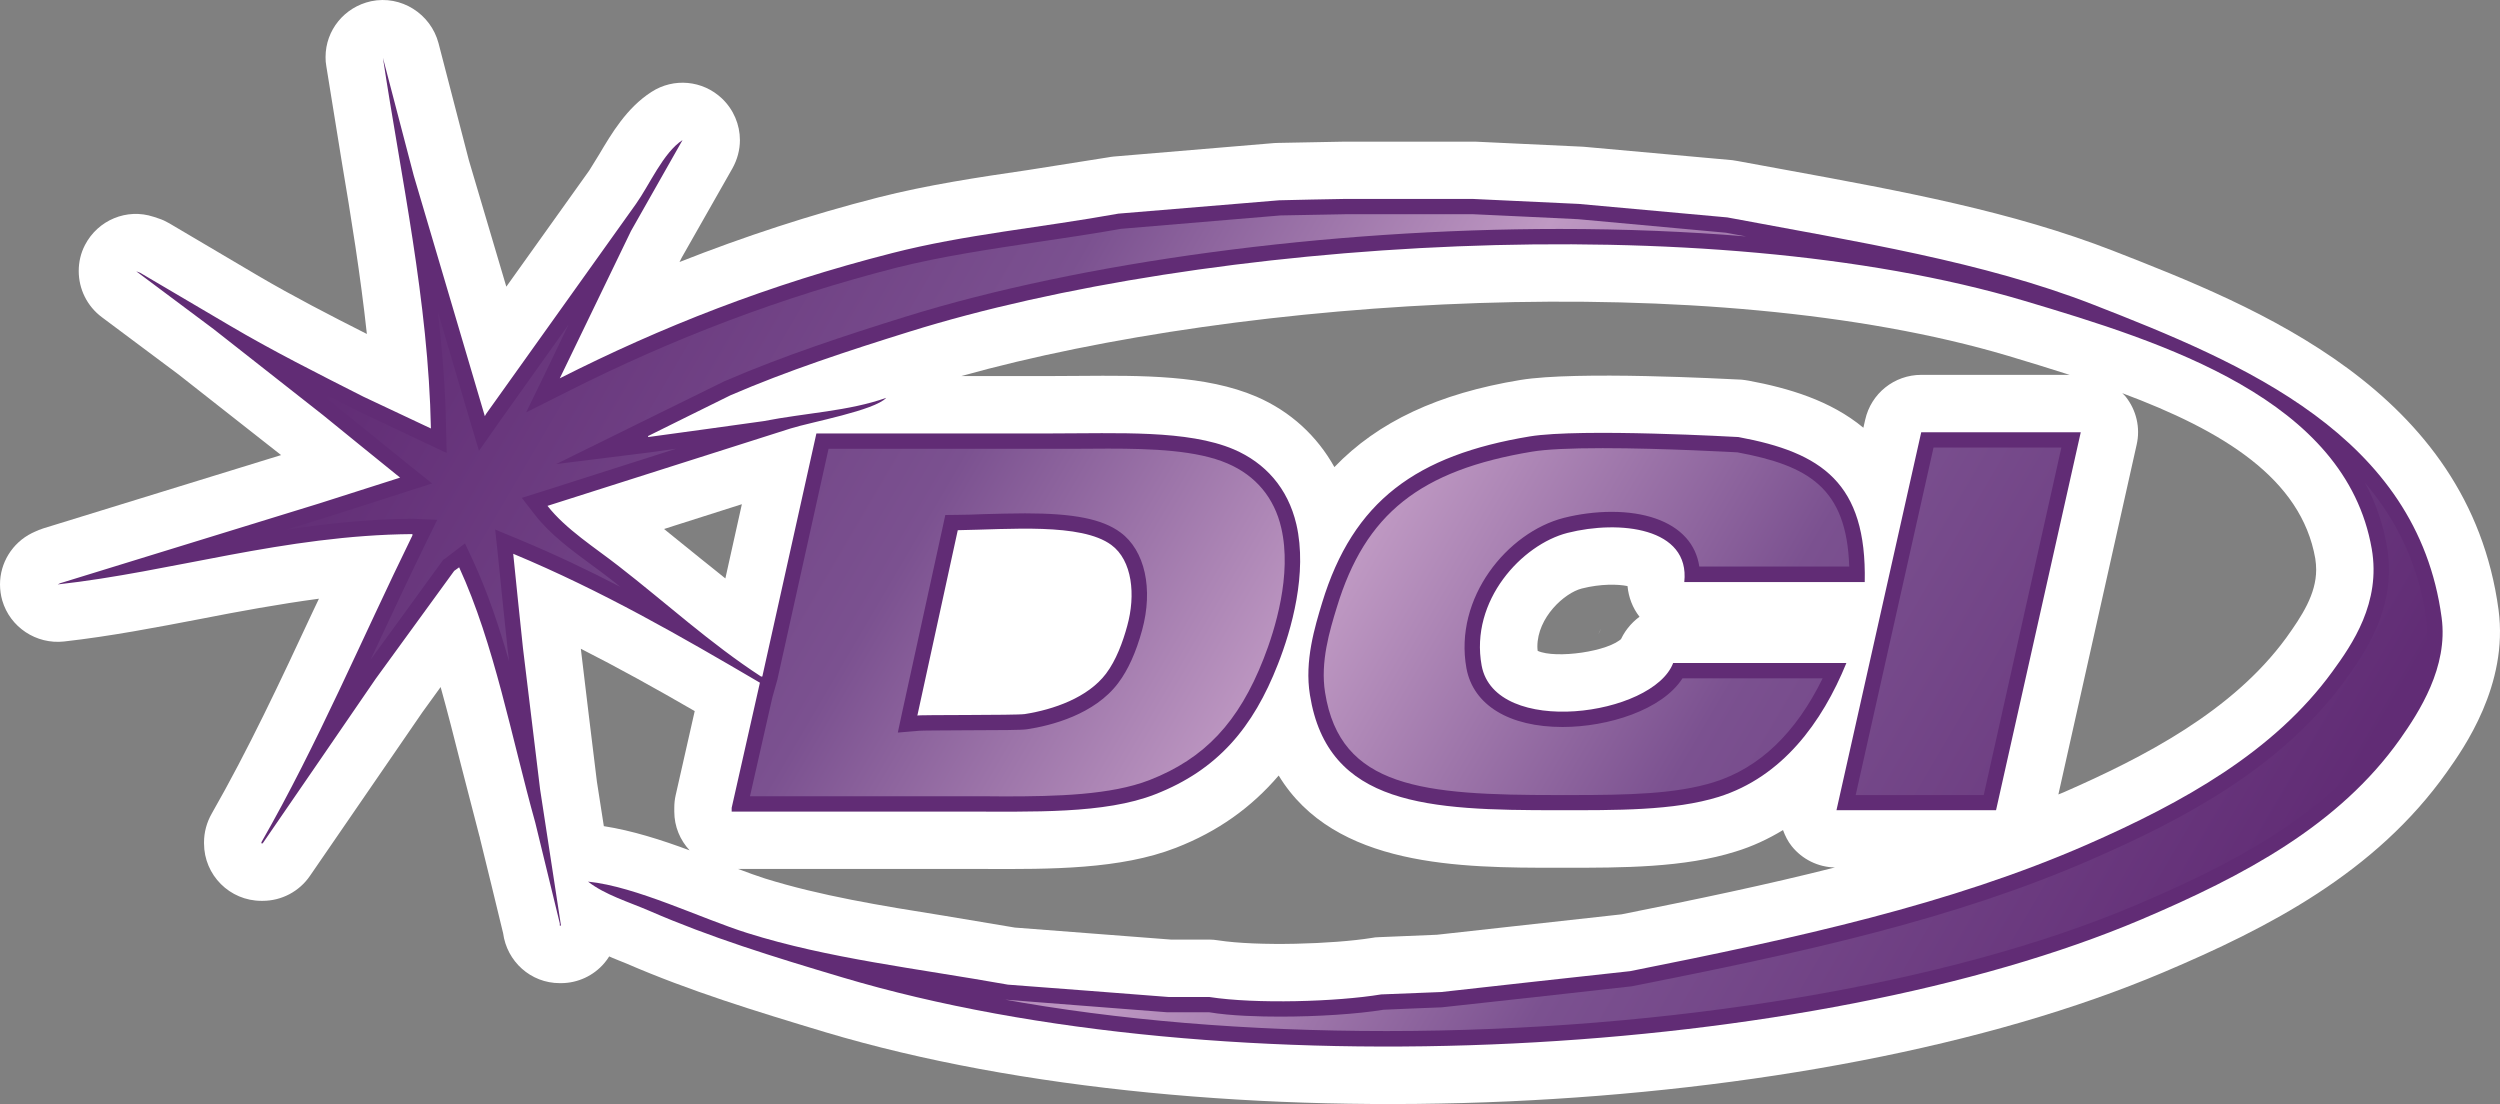 <?xml version="1.0" encoding="UTF-8" standalone="no"?>
<svg
   xmlns="http://www.w3.org/2000/svg"
   xmlns:xlink="http://www.w3.org/1999/xlink"   version="1.1"
   width="600"
   height="264.972">
  <rect width="100%" height="100%" fill="#808080" stroke="none"/>
  <defs
     id="defs5222">
    <linearGradient
       x1="0"
       y1="0"
       x2="1"
       y2="0"
       id="linearGradient418"
       gradientUnits="userSpaceOnUse"
       gradientTransform="matrix(44.296,-25.574,-25.574,-44.296,115,271.217)"
       spreadMethod="pad">
      <stop
         style="stop-color:#612c75"
         offset="0" />
      <stop
         style="stop-color:#7b5190"
         offset="0.3" />
      <stop
         style="stop-color:#bf99c3"
         offset="0.5" />
      <stop
         style="stop-color:#7b5190"
         offset="0.7" />
      <stop
         style="stop-color:#612c75"
         offset="1" />
    </linearGradient>
    <linearGradient
       x1="0"
       y1="0"
       x2="1"
       y2="0"
       id="linearGradient2999"
       xlink:href="#linearGradient418"
       gradientUnits="userSpaceOnUse"
       gradientTransform="matrix(44.296,-25.574,-25.574,-44.296,115,271.217)"
       spreadMethod="pad" />
    <linearGradient
       x1="0"
       y1="0"
       x2="1"
       y2="0"
       id="linearGradient3002"
       xlink:href="#linearGradient418"
       gradientUnits="userSpaceOnUse"
       gradientTransform="matrix(408.867,236.059,-236.059,408.867,119.788,16.752)"
       spreadMethod="pad" />
  </defs>
  <path
     d="m 384.252,150.895 c -0.213,0.47 -0.462,0.905 -0.683,1.375 0.222,-0.507 0.434,-0.942 0.683,-1.375"
     id="path410"
     style="fill:#ffffff" />
  <path
     d="m 548.673,153.101 c -12.913,17.667 -34.18,28.623 -53.324,37.023 -0.434,0.185 -0.905,0.36 -1.338,0.545 l 18.784,-83.941 c 0.942,-4.071 -0.074,-8.326 -2.668,-11.575 -0.249,-0.323 -0.544,-0.535 -0.794,-0.794 24.193,9.018 42.977,20.482 46.336,39.7 0.139,0.905 0.213,1.809 0.213,2.668 0,5.88 -3.424,11.104 -7.209,16.375 m -203.825,71.24 c -0.905,0.037 -13.956,0.581 -13.956,0.581 -0.572,0 -1.117,0.074 -1.661,0.176 -9.23,1.486 -27.359,2.058 -36.885,0.582 -0.72,-0.111 -1.403,-0.185 -2.123,-0.185 l -9.23,0 c -1.015,-0.067 -36.275,-2.769 -37.429,-2.88 -1.403,-0.222 -16.799,-2.815 -16.799,-2.815 -15.396,-2.446 -29.925,-4.827 -43.198,-8.972 -1.948,-0.619 -4.108,-1.412 -6.415,-2.28 l 53.831,0 5.151,0 c 16.089,0.074 32.74,0.111 46.087,-5.077 10.024,-3.895 18.064,-9.627 24.664,-17.344 13.412,22.061 43.733,22.134 66.985,22.134 l 1.449,0 c 14.206,0 28.873,0 41.241,-3.895 4.006,-1.218 7.79,-2.991 11.363,-5.151 0.508,1.366 1.154,2.704 2.086,3.858 2.529,3.166 6.35,5.049 10.384,5.114 -16.255,4.117 -33.275,7.68 -51.229,11.252 -1.191,0.148 -43.595,4.837 -44.315,4.901 M 168.059,133.986 c 0,0 -5.732,-4.652 -8.686,-7.024 0.397,-0.148 2.345,-0.757 2.345,-0.757 l 16.329,-5.197 c -0.757,3.424 -3.028,13.67 -3.96,17.815 -1.985,-1.625 -3.969,-3.175 -6.027,-4.837 m -2.557,70.095 c -6.775,-2.52 -13.846,-4.763 -20.584,-5.806 -0.757,-4.864 -1.625,-10.523 -1.661,-10.67 -0.037,-0.397 -1.985,-16.264 -1.985,-16.264 0,0 -1.551,-12.793 -1.874,-15.645 8.944,4.541 17.916,9.517 27.331,14.962 -2.021,8.907 -4.578,20.224 -4.578,20.224 -0.222,0.978 -0.323,1.985 -0.323,3 l 0,0.895 c 0,3.609 1.403,6.849 3.674,9.304 m 203.539,-47.878 c -0.037,-0.332 -0.074,-0.656 -0.074,-1.015 0,-7.024 6.526,-12.904 10.67,-13.947 4.551,-1.154 8.695,-1.052 10.966,-0.582 0.249,2.668 1.228,5.261 2.88,7.357 -2.086,1.551 -3.821,3.674 -4.791,6.203 0.287,-0.757 0.646,-1.117 0.646,-1.117 -3.064,3.277 -16.005,5.077 -20.298,3.101 M 481.891,85.388 c 5.049,1.514 9.987,3.028 14.824,4.578 l -35.62,0 c -6.461,0 -12.046,4.468 -13.449,10.781 l -0.434,1.911 c -7.901,-6.563 -17.999,-9.516 -27.479,-11.289 -0.572,-0.111 -1.154,-0.175 -1.726,-0.249 -4.043,-0.185 -39.663,-2.132 -53.112,0.074 -19.688,3.24 -34.18,10.024 -44.638,20.907 -4.144,-7.421 -10.458,-13.338 -18.719,-16.91 -12.184,-5.224 -27.58,-5.086 -42.506,-4.975 l -6.526,0.037 -21.774,0 c 67.852,-18.968 179.595,-26.14 251.158,-4.864 M 599.652,146.354 c -7.135,-52.853 -58.41,-72.828 -92.341,-86.101 -24.368,-9.517 -50.73,-14.353 -78.633,-19.467 l -11.612,-2.132 c -0.397,-0.074 -0.868,-0.139 -1.301,-0.213 l -35.62,-3.212 c -0.212,-0.037 -0.433,-0.037 -0.609,-0.037 l -25.347,-1.191 c -0.222,0 -0.434,0 -0.656,0 l -31.189,0 -15.609,0.295 c -0.286,0 -0.581,0 -0.905,0.037 l -38.574,3.24 c -0.332,0.037 -0.942,0.111 -1.265,0.185 l -19.365,3.064 c -11.824,1.726 -24.045,3.563 -35.842,6.563 -16.365,4.181 -32.159,9.369 -47.703,15.498 0.111,-0.176 0.507,-1.043 0.544,-1.08 0.397,-0.72 12.147,-21.378 12.147,-21.378 1.191,-2.132 1.809,-4.477 1.809,-6.784 0,-3.711 -1.514,-7.357 -4.329,-10.024 -4.615,-4.357 -11.575,-5.012 -16.91,-1.551 -5.954,3.821 -9.59,10.024 -12.544,14.999 l -2.381,3.858 c 0,0 -19.541,27.368 -19.901,27.876 -3.286,-11.067 -8.843,-29.925 -8.981,-30.322 -0.111,-0.471 -7.283,-28.088 -7.283,-28.088 C 103.38,3.283 96.236,-1.221 89.064,0.293 82.612,1.696 78.135,7.289 78.135,13.668 c 0,0.757 0.037,1.477 0.185,2.234 l 3.637,22.504 c 2.308,13.698 4.578,27.728 6.092,41.749 -9.046,-4.578 -17.695,-9.046 -25.993,-13.91 L 40.605,53.58 c -0.868,-0.498 -1.625,-0.858 -2.557,-1.154 l -1.191,-0.397 c -6.424,-2.123 -13.347,0.794 -16.449,6.747 -1.043,1.985 -1.514,4.144 -1.514,6.277 0,4.283 1.985,8.437 5.594,11.104 0,0 18.138,13.559 18.387,13.735 0.249,0.213 21.922,17.233 24.59,19.328 -14.639,4.504 -57.081,17.593 -57.081,17.593 -0.683,0.213 -1.477,0.545 -2.086,0.831 L 7.68,127.93 C 2.889,130.311 0,135.138 0,140.261 c 0,1.265 0.185,2.594 0.544,3.858 1.874,6.415 8.15,10.569 14.824,9.84 11.141,-1.255 22.208,-3.388 32.879,-5.437 9.23,-1.809 18.673,-3.535 28.3,-4.837 -0.323,0.683 -1.44,3.028 -1.44,3.028 -7.929,17.021 -15.47,33.1 -24.304,48.57 -1.191,2.095 -1.837,4.467 -1.837,6.849 l 0,0.287 c 0,7.615 6.166,13.781 13.772,13.781 l 0.295,0 c 4.541,0 8.797,-2.243 11.353,-5.991 0,0 26.787,-39.008 27.008,-39.303 0.037,-0.067 2.778,-3.821 4.357,-6.018 1.698,6.092 3.286,12.332 4.837,18.498 l 4.541,17.556 c 0,-0.037 -0.037,-0.249 -0.037,-0.249 0,0.074 0.074,0.36 0.111,0.434 l -0.074,-0.185 c 0.36,1.412 5.298,21.599 5.621,23.039 0.905,6.747 6.6,11.972 13.596,11.972 l 0.287,0 c 4.006,0 7.827,-1.763 10.421,-4.827 0.434,-0.508 0.794,-1.015 1.154,-1.588 0.222,0.148 4.181,1.726 4.181,1.726 15.147,6.563 30.617,11.326 47.776,16.485 92.848,27.719 236.851,21.304 321.041,-14.39 25.208,-10.67 50.915,-23.907 68.009,-48.026 4.071,-5.732 14.852,-20.953 12.433,-38.98"
     id="path412"
     style="fill:#ffffff" />
  <path
     d="m 229.865,127.247 c 12.332,-0.185 29.602,-1.8 36.848,3.535 5.049,3.711 5.88,12.009 3.821,19.43 -1.043,3.858 -2.668,8.261 -5.086,11.464 -4.357,5.769 -12.618,8.621 -19.504,9.701 -2.16,0.323 -25.743,0.148 -25.78,0.36 3.249,-14.815 6.489,-29.676 9.701,-44.49 m 356.126,20.981 c -5.88,-43.733 -47.703,-61.114 -83.655,-75.135 -26.463,-10.31 -56.241,-14.999 -87.79,-20.916 -11.898,-1.08 -23.768,-2.16 -35.666,-3.24 -8.437,-0.397 -16.873,-0.794 -25.347,-1.191 l -30.931,0 c -5.197,0.102 -10.384,0.176 -15.618,0.323 l -38.574,3.203 c -18.571,3.36 -36.921,5.012 -54.228,9.452 -29.823,7.606 -55.567,17.778 -79.833,30.073 5.695,-11.833 11.39,-23.62 17.095,-35.371 4.108,-7.283 8.252,-14.538 12.369,-21.821 -4.652,3.037 -7.938,10.781 -11.178,15.332 -12.009,16.799 -23.98,33.599 -35.952,50.37 -0.111,0.175 -0.213,0.397 -0.323,0.572 -5.695,-19.218 -11.39,-38.472 -17.058,-57.727 -2.446,-9.406 -4.938,-18.858 -7.394,-28.263 4.228,28.153 10.929,58.484 11.51,88.944 -5.409,-2.557 -10.818,-5.077 -16.227,-7.643 -11.003,-5.584 -21.784,-10.993 -32.094,-17.085 -7.172,-4.218 -14.344,-8.437 -21.488,-12.655 -0.323,-0.111 -0.609,-0.222 -0.905,-0.332 6.166,4.615 12.369,9.23 18.535,13.846 8.76,6.895 17.528,13.781 26.251,20.63 6.166,5.049 12.369,10.024 18.535,15.036 -6.452,2.049 -12.95,4.144 -19.439,6.203 -20.694,6.378 -41.426,12.756 -62.157,19.144 -0.185,0.111 -0.397,0.176 -0.582,0.286 27.405,-3.028 54.339,-11.824 85.132,-12.083 l 0,0.332 C 86.757,153.46 76.225,178.585 62.74,202.132 l 0,0.287 0.295,0 c 9.046,-13.116 18.064,-26.316 27.11,-39.478 6.277,-8.612 12.581,-17.27 18.858,-25.928 0.397,-0.286 0.794,-0.572 1.191,-0.858 8.437,18.35 12.581,40.881 18.276,61.29 1.948,8.04 3.932,16.089 5.88,24.165 l 0,0.535 0.287,0 c -1.652,-10.855 -3.314,-21.774 -5.012,-32.703 -1.366,-11.252 -2.732,-22.568 -4.108,-33.857 -0.794,-7.569 -1.588,-15.101 -2.345,-22.679 21.424,8.944 40.207,19.799 59.204,30.94 -2.271,10.024 -4.541,20.048 -6.775,30.036 l 0,0.895 55.382,0 c 16.836,0 34.106,0.619 46.263,-4.144 15.064,-5.88 23.537,-16.079 29.454,-31.226 3.249,-8.252 7.135,-21.848 4.431,-33.562 -2.049,-8.769 -7.532,-14.787 -15.027,-17.999 -11.076,-4.717 -27.839,-3.821 -43.595,-3.821 l -56.573,0 c -4.329,19.476 -8.658,38.906 -12.978,58.345 l -0.295,0 c -12.147,-7.901 -22.891,-17.741 -34.18,-26.5 -5.621,-4.403 -12.692,-8.843 -17.085,-14.464 19.43,-6.203 38.906,-12.369 58.336,-18.571 4.938,-1.551 20.196,-4.32 22.965,-7.357 -9.046,3.212 -19.319,3.609 -29.454,5.594 -9.23,1.301 -18.461,2.557 -27.691,3.821 l 0,-0.249 c 6.563,-3.286 13.162,-6.489 19.762,-9.775 13.624,-5.88 28.19,-10.67 43.013,-15.285 70.52,-21.996 191.096,-30.109 267.496,-7.394 33.386,9.95 77.129,23.547 83.396,59.527 2.243,12.913 -4.68,22.937 -9.443,29.463 -13.993,19.255 -35.805,31.402 -58.917,41.537 -32.814,14.344 -69.265,22.319 -109.611,30.359 -15.11,1.652 -30.248,3.314 -45.358,5.012 -4.827,0.176 -9.627,0.397 -14.418,0.572 -10.68,1.772 -30.109,2.345 -41.25,0.619 l -9.738,0 c -12.867,-1.015 -25.743,-1.985 -38.583,-2.963 -21.987,-3.923 -43.087,-6.267 -62.48,-12.369 -11.141,-3.489 -26.648,-11.169 -38.297,-12.359 4.043,3.166 9.738,4.864 14.75,7.024 14.492,6.314 29.639,11.003 46.226,15.941 92.304,27.58 233.316,19.393 311.737,-13.846 24.774,-10.532 47.527,-22.642 62.166,-43.3 4.578,-6.498 11.612,-17.316 9.987,-29.177 M 461.095,103.737 c -6.784,30.248 -13.559,60.505 -20.344,90.716 l 38.297,0 c 6.775,-30.211 13.559,-60.468 20.334,-90.716 l -38.288,0 z m -59.536,55.382 c -4.827,12.766 -42.755,17.916 -45.967,0.609 -2.852,-15.609 9.701,-29.057 20.621,-31.836 12.443,-3.138 29.426,-1.292 28.014,11.796 l 43.309,0 c 0.498,-23.805 -10.31,-31.088 -30.322,-34.798 0,0 -37.752,-2.16 -50.084,-0.148 -27.156,4.514 -42.367,15.433 -49.835,39.958 -1.726,5.732 -4.246,13.91 -2.917,22.061 4.255,26.759 28.559,27.691 59.49,27.691 13.919,0 27.839,0.148 38.62,-3.203 15.249,-4.8 24.802,-17.815 30.645,-32.131 l -41.574,0 z"
     id="path414"
     style="fill:#612c75" />
  <path
     d="m 322.667,51.419 -15.359,0.286 -38.251,3.212 c -6.674,1.191 -13.273,2.16 -19.836,3.138 l 0,0 c -11.935,1.8 -23.177,3.461 -34.143,6.203 l 0,0 c -27.506,7.061 -53.361,16.836 -79.067,29.814 l 0,0 -9.738,4.901 4.763,-9.803 5.409,-11.252 -16.772,23.547 -4.717,6.738 -2.169,-7.246 -7.68,-26.067 c 1.043,9.193 1.8,18.498 1.948,27.876 l 0,0 0.148,5.944 -5.372,-2.52 -16.301,-7.717 -1.006,-0.545 c -3.028,-1.514 -6.027,-3.064 -8.981,-4.541 l 0,0 c 1.44,1.117 2.852,2.234 4.255,3.351 l 0,0 5.123,4.144 13.412,10.855 5.372,4.292 -6.526,2.095 -14.03,4.504 -5.474,1.726 -8.981,2.778 c 9.701,-1.477 19.753,-2.557 30.248,-2.631 l 0,0 5.991,0.249 -2.64,5.372 c -3.923,8.049 -7.68,16.052 -11.427,24.091 l 0,0 c -0.646,1.329 -1.292,2.741 -1.948,4.144 l 0,0 17.095,-23.51 0.36,-0.508 0.508,-0.323 1.08,-0.831 3.637,-2.769 1.948,4.181 c 3.461,7.495 6.203,15.682 8.621,24.082 l 0,0 -0.323,-2.741 -1.191,-11.316 -1.154,-11.363 -0.655,-6.166 5.741,2.381 c 8.4,3.498 16.402,7.283 24.257,11.363 l 0,0 c -0.858,-0.729 -1.726,-1.412 -2.631,-2.095 l 0,0 c -1.292,-1.006 -2.704,-2.058 -4.144,-3.101 l 0,0 c -4.901,-3.609 -9.95,-7.32 -13.596,-11.972 l 0,0 -3.24,-4.181 5.049,-1.588 29.168,-9.304 2.815,-0.895 -6.203,0.858 -22.577,2.815 20.408,-10.061 19.938,-9.803 c 14.178,-6.129 29.242,-11.067 43.383,-15.47 l 0,0 c 42.432,-13.199 101.137,-21.091 157.092,-21.091 l 0,0 c 15.581,0 30.58,0.609 44.786,1.8 l 0,0 -4.874,-0.895 -35.509,-3.249 -12.119,-0.582 -13.052,-0.609 -30.866,0 z m 141.381,55.991 -18.682,83.406 30.728,0 18.636,-83.406 -30.682,0 z m -96.31,0.978 c -26.934,4.467 -40.087,14.925 -46.909,37.392 l 0,0 c -1.689,5.511 -3.997,13.089 -2.806,20.445 l 0,0 c 3.637,22.928 23.537,24.59 55.844,24.59 l 0,0 1.514,0 1.551,0 c 13.956,0 25.347,-0.258 34.438,-3.101 l 0,0 c 10.92,-3.424 19.651,-11.796 26.067,-24.922 l 0,0 -33.635,0 c -4.874,7.615 -17.925,11.686 -28.78,11.686 l 0,0 c -12.83,0 -21.451,-5.261 -23.076,-14.095 l 0,0 c -3.064,-16.947 9.849,-32.629 23.371,-36.091 l 0,0 c 3.711,-0.941 7.717,-1.449 11.501,-1.449 l 0,0 c 7.892,0 14.242,2.206 17.805,6.203 l 0,0 c 1.735,1.911 2.815,4.292 3.212,6.923 l 0,0 35.98,0 c -0.609,-18.959 -9.84,-24.23 -26.823,-27.405 l 0,0 c -0.175,0 -17.556,-1.006 -32.343,-1.006 l 0,0 c -7.929,0 -13.624,0.286 -16.91,0.831 m -108.494,-0.683 -6.738,0 -53.656,0 -12.295,55.456 -1.191,4.218 c -1.8,7.929 -3.563,15.821 -5.372,23.722 l 0,0 50.989,0 5.086,0 5.012,0.037 c 12.507,0 25.559,-0.323 34.826,-3.932 l 0,0 c 13.199,-5.16 21.378,-13.846 27.368,-29.131 l 0,0 c 2.704,-6.886 6.849,-20.122 4.218,-31.411 l 0,0 c -1.661,-7.172 -6.092,-12.507 -12.876,-15.424 l 0,0 c -7.347,-3.175 -18.128,-3.572 -28.66,-3.572 l 0,0 -6.71,0.037 z m -42.727,63.237 9.738,-44.49 0.618,-2.852 2.954,-0.037 c 2.021,-0.028 4.144,-0.065 6.341,-0.175 l 0,0 c 3.212,-0.074 6.526,-0.185 9.849,-0.185 l 0,0 c 11.649,0 18.498,1.338 22.891,4.578 l 0,0 c 5.88,4.329 7.901,13.559 5.197,23.445 l 0,0 c -1.449,5.298 -3.36,9.553 -5.732,12.692 l 0,0 c -5.667,7.569 -16.116,10.236 -21.885,11.104 l 0,0 c -1.301,0.212 -6.027,0.212 -15.729,0.249 l 0,0 c -4.827,0.037 -9.23,0.037 -10.126,0.111 l 0,0 -5.16,0.434 1.043,-4.874 z m 356.347,-39.838 c 2.557,14.815 -5.658,26.177 -10.098,32.232 l 0,0 c -15.359,21.091 -39.155,33.46 -60.431,42.764 l 0,0 c -33.423,14.639 -69.763,22.494 -110.691,30.608 l 0,0 -23.87,2.668 -21.738,2.381 -7.218,0.286 -6.775,0.295 c -6.378,1.043 -15.904,1.652 -24.839,1.652 l 0,0 c -4.837,0 -11.833,-0.175 -16.984,-1.043 l 0,0 -10.061,0 -18.535,-1.44 -20.371,-1.588 c -0.36,-0.074 -0.72,-0.111 -1.043,-0.185 l 0,0 c 27.977,5.123 59.351,7.717 92.553,7.717 l 0,0 c 67.899,0 135.031,-11.243 179.632,-30.137 l 0,0 c 22.864,-9.701 46.013,-21.488 60.579,-42.081 l 0,0 c 5.049,-7.135 10.707,-16.587 9.332,-26.537 l 0,0 c -1.763,-13.162 -7.135,-23.907 -14.704,-32.814 l 0,0 c 2.483,4.587 4.283,9.664 5.261,15.221 M 240.212,239.737 c -0.471,-0.065 -0.905,-0.138 -1.338,-0.249 l 0,0 c 0.434,0.111 0.868,0.185 1.338,0.249"
     id="path430"
     style="fill:url(#linearGradient3002)" />
</svg>
